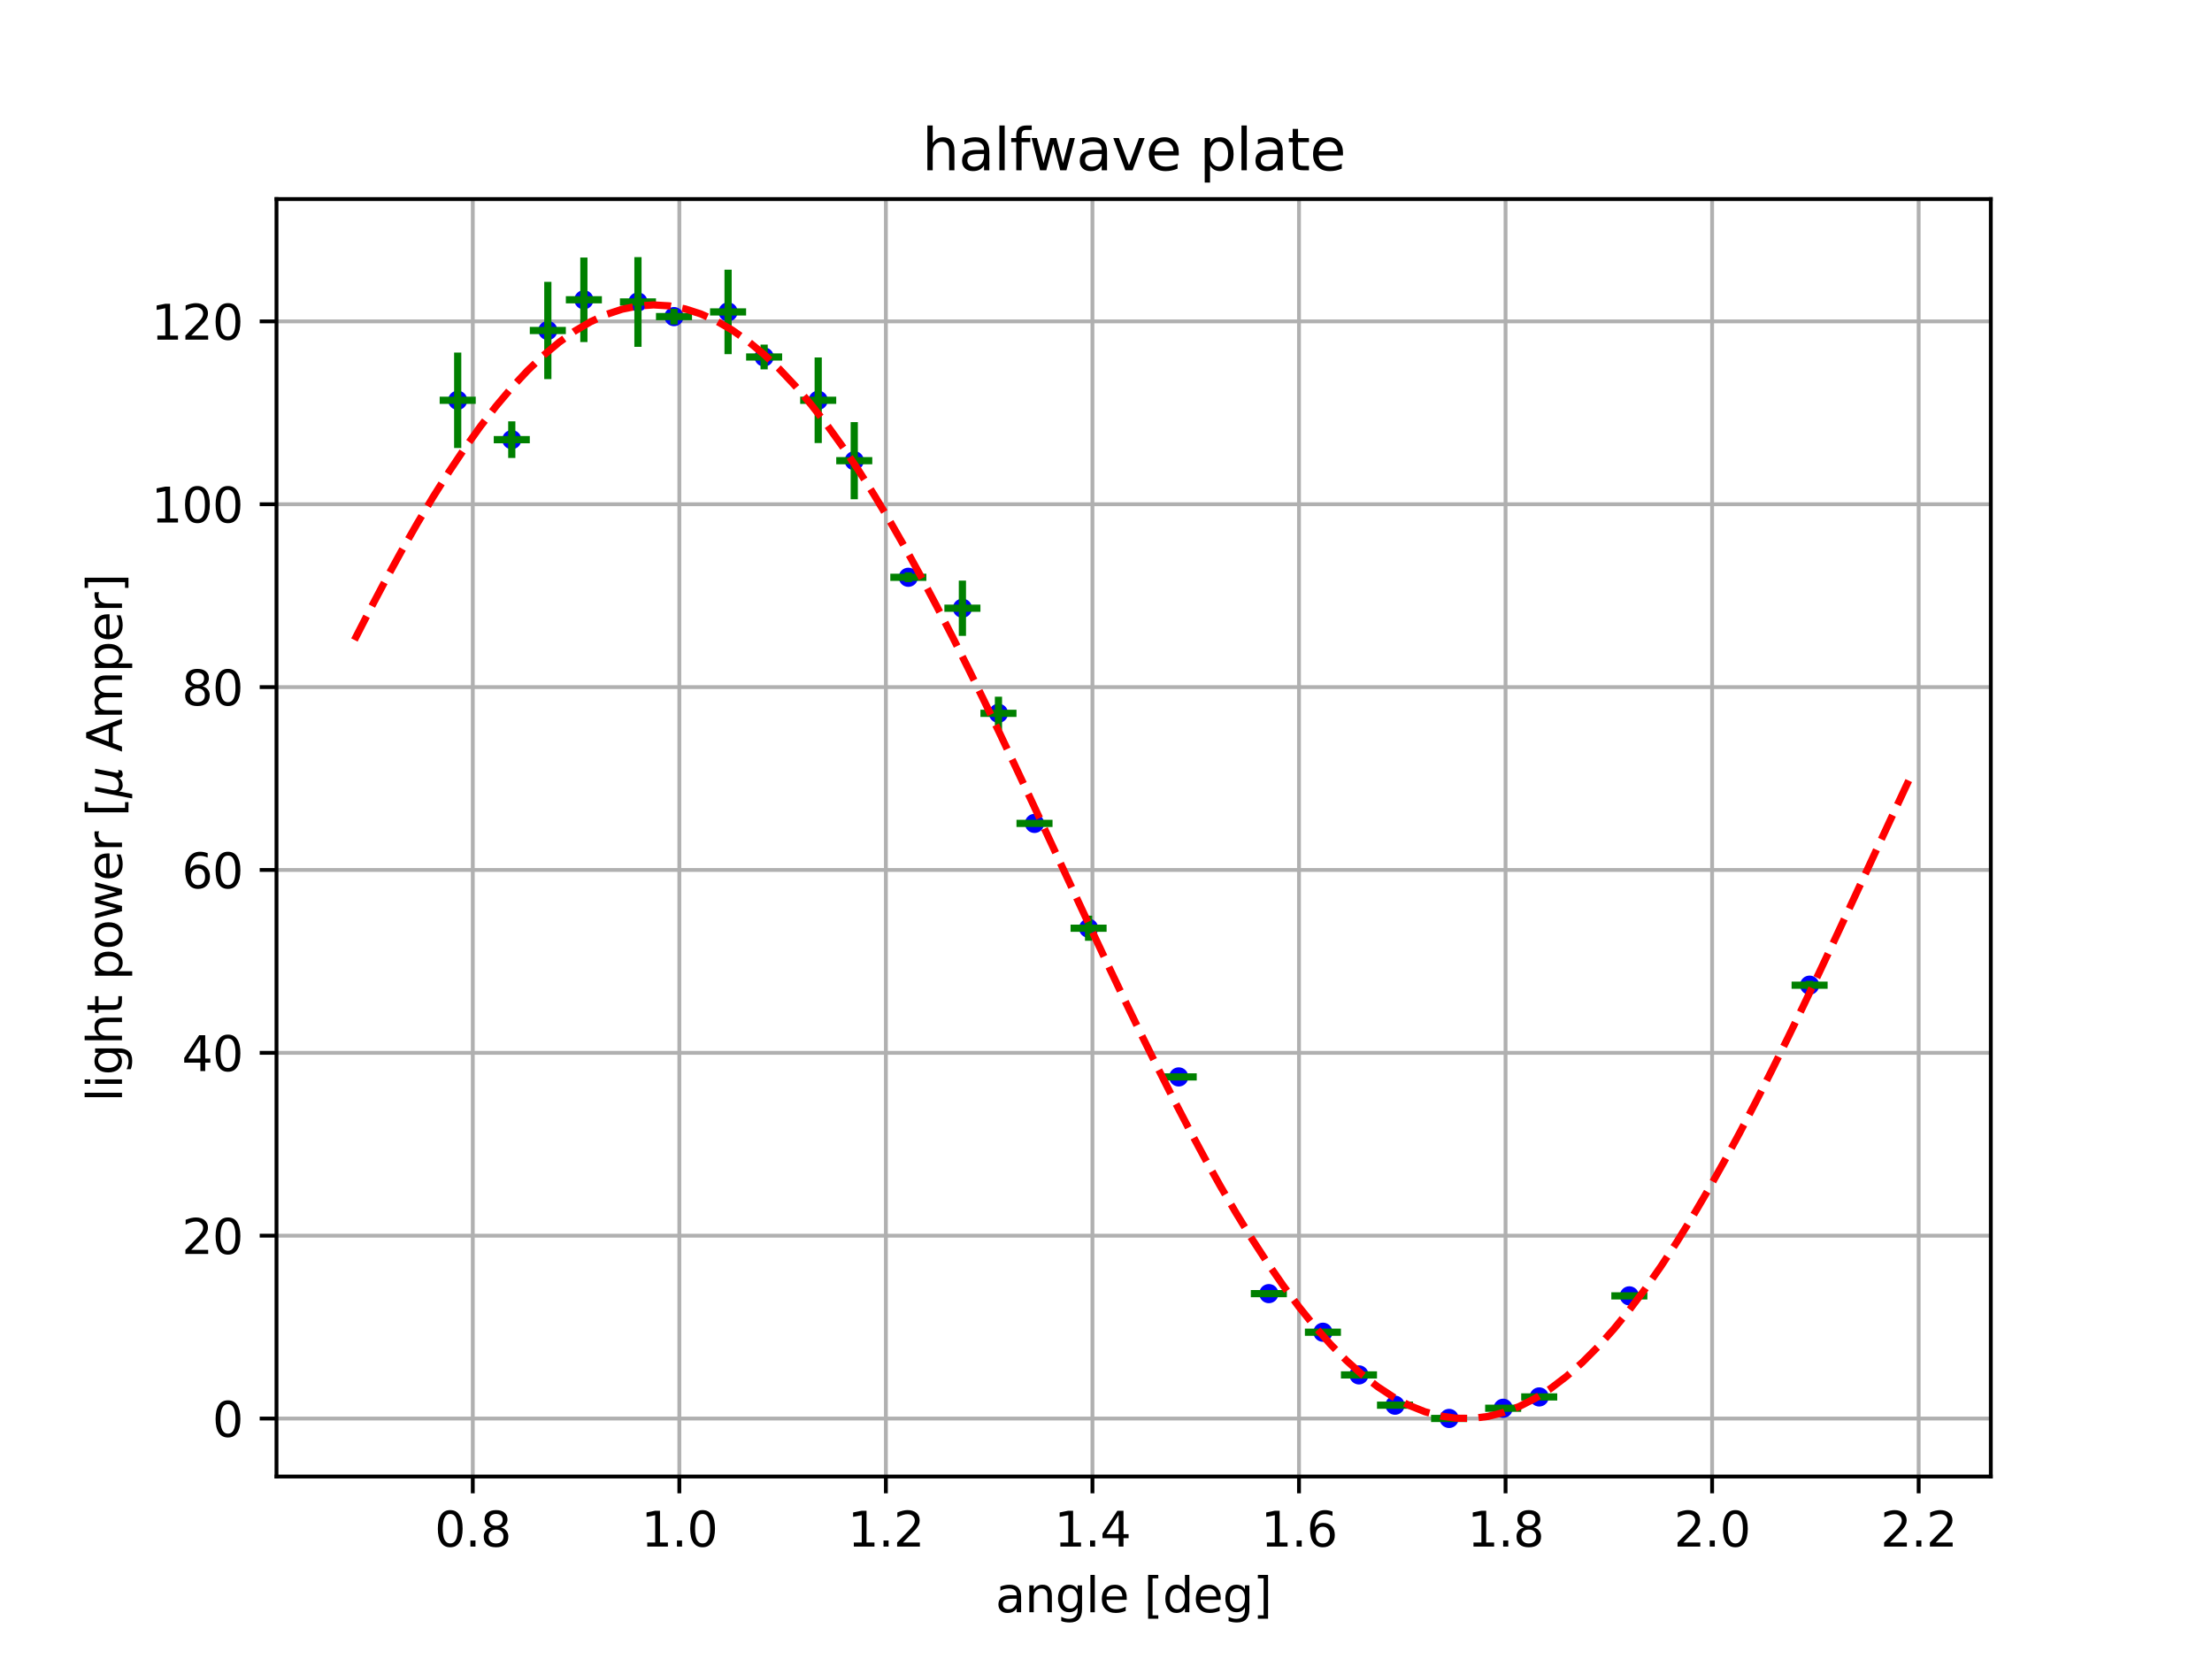 <?xml version="1.0" encoding="utf-8" standalone="no"?>
<!DOCTYPE svg PUBLIC "-//W3C//DTD SVG 1.1//EN"
  "http://www.w3.org/Graphics/SVG/1.1/DTD/svg11.dtd">
<svg xmlns:xlink="http://www.w3.org/1999/xlink" width="460.8pt" height="345.6pt" viewBox="0 0 460.8 345.6" xmlns="http://www.w3.org/2000/svg" version="1.1">
 <defs>
  <style type="text/css">*{stroke-linejoin: round; stroke-linecap: butt}</style>
 </defs>
 <g id="figure_1">
  <g id="patch_1">
   <path d="M 0 345.6 
L 460.8 345.6 
L 460.8 0 
L 0 0 
z
" style="fill: #ffffff"/>
  </g>
  <g id="axes_1">
   <g id="patch_2">
    <path d="M 57.6 307.584 
L 414.72 307.584 
L 414.72 41.472 
L 57.6 41.472 
z
" style="fill: #ffffff"/>
   </g>
   <g id="matplotlib.axis_1">
    <g id="xtick_1">
     <g id="line2d_1">
      <path d="M 98.489 307.584 
L 98.489 41.472 
" clip-path="url(#p7ab057fdf6)" style="fill: none; stroke: #b0b0b0; stroke-width: 0.8; stroke-linecap: square"/>
     </g>
     <g id="line2d_2">
      <defs>
       <path id="m5285feb4a8" d="M 0 0 
L 0 3.5 
" style="stroke: #000000; stroke-width: 0.8"/>
      </defs>
      <g>
       <use xlink:href="#m5285feb4a8" x="98.489" y="307.584" style="stroke: #000000; stroke-width: 0.8"/>
      </g>
     </g>
     <g id="text_1">
      <!-- 0.8 -->
      <g transform="translate(90.537 322.182) scale(0.1 -0.1)">
       <defs>
        <path id="DejaVuSans-30" d="M 2034 4250 
Q 1547 4250 1301 3770 
Q 1056 3291 1056 2328 
Q 1056 1369 1301 889 
Q 1547 409 2034 409 
Q 2525 409 2770 889 
Q 3016 1369 3016 2328 
Q 3016 3291 2770 3770 
Q 2525 4250 2034 4250 
z
M 2034 4750 
Q 2819 4750 3233 4129 
Q 3647 3509 3647 2328 
Q 3647 1150 3233 529 
Q 2819 -91 2034 -91 
Q 1250 -91 836 529 
Q 422 1150 422 2328 
Q 422 3509 836 4129 
Q 1250 4750 2034 4750 
z
" transform="scale(0.016)"/>
        <path id="DejaVuSans-2e" d="M 684 794 
L 1344 794 
L 1344 0 
L 684 0 
L 684 794 
z
" transform="scale(0.016)"/>
        <path id="DejaVuSans-38" d="M 2034 2216 
Q 1584 2216 1326 1975 
Q 1069 1734 1069 1313 
Q 1069 891 1326 650 
Q 1584 409 2034 409 
Q 2484 409 2743 651 
Q 3003 894 3003 1313 
Q 3003 1734 2745 1975 
Q 2488 2216 2034 2216 
z
M 1403 2484 
Q 997 2584 770 2862 
Q 544 3141 544 3541 
Q 544 4100 942 4425 
Q 1341 4750 2034 4750 
Q 2731 4750 3128 4425 
Q 3525 4100 3525 3541 
Q 3525 3141 3298 2862 
Q 3072 2584 2669 2484 
Q 3125 2378 3379 2068 
Q 3634 1759 3634 1313 
Q 3634 634 3220 271 
Q 2806 -91 2034 -91 
Q 1263 -91 848 271 
Q 434 634 434 1313 
Q 434 1759 690 2068 
Q 947 2378 1403 2484 
z
M 1172 3481 
Q 1172 3119 1398 2916 
Q 1625 2713 2034 2713 
Q 2441 2713 2670 2916 
Q 2900 3119 2900 3481 
Q 2900 3844 2670 4047 
Q 2441 4250 2034 4250 
Q 1625 4250 1398 4047 
Q 1172 3844 1172 3481 
z
" transform="scale(0.016)"/>
       </defs>
       <use xlink:href="#DejaVuSans-30"/>
       <use xlink:href="#DejaVuSans-2e" x="63.623"/>
       <use xlink:href="#DejaVuSans-38" x="95.41"/>
      </g>
     </g>
    </g>
    <g id="xtick_2">
     <g id="line2d_3">
      <path d="M 141.518 307.584 
L 141.518 41.472 
" clip-path="url(#p7ab057fdf6)" style="fill: none; stroke: #b0b0b0; stroke-width: 0.8; stroke-linecap: square"/>
     </g>
     <g id="line2d_4">
      <g>
       <use xlink:href="#m5285feb4a8" x="141.518" y="307.584" style="stroke: #000000; stroke-width: 0.8"/>
      </g>
     </g>
     <g id="text_2">
      <!-- 1.0 -->
      <g transform="translate(133.566 322.182) scale(0.1 -0.1)">
       <defs>
        <path id="DejaVuSans-31" d="M 794 531 
L 1825 531 
L 1825 4091 
L 703 3866 
L 703 4441 
L 1819 4666 
L 2450 4666 
L 2450 531 
L 3481 531 
L 3481 0 
L 794 0 
L 794 531 
z
" transform="scale(0.016)"/>
       </defs>
       <use xlink:href="#DejaVuSans-31"/>
       <use xlink:href="#DejaVuSans-2e" x="63.623"/>
       <use xlink:href="#DejaVuSans-30" x="95.41"/>
      </g>
     </g>
    </g>
    <g id="xtick_3">
     <g id="line2d_5">
      <path d="M 184.547 307.584 
L 184.547 41.472 
" clip-path="url(#p7ab057fdf6)" style="fill: none; stroke: #b0b0b0; stroke-width: 0.8; stroke-linecap: square"/>
     </g>
     <g id="line2d_6">
      <g>
       <use xlink:href="#m5285feb4a8" x="184.547" y="307.584" style="stroke: #000000; stroke-width: 0.8"/>
      </g>
     </g>
     <g id="text_3">
      <!-- 1.2 -->
      <g transform="translate(176.596 322.182) scale(0.1 -0.1)">
       <defs>
        <path id="DejaVuSans-32" d="M 1228 531 
L 3431 531 
L 3431 0 
L 469 0 
L 469 531 
Q 828 903 1448 1529 
Q 2069 2156 2228 2338 
Q 2531 2678 2651 2914 
Q 2772 3150 2772 3378 
Q 2772 3750 2511 3984 
Q 2250 4219 1831 4219 
Q 1534 4219 1204 4116 
Q 875 4013 500 3803 
L 500 4441 
Q 881 4594 1212 4672 
Q 1544 4750 1819 4750 
Q 2544 4750 2975 4387 
Q 3406 4025 3406 3419 
Q 3406 3131 3298 2873 
Q 3191 2616 2906 2266 
Q 2828 2175 2409 1742 
Q 1991 1309 1228 531 
z
" transform="scale(0.016)"/>
       </defs>
       <use xlink:href="#DejaVuSans-31"/>
       <use xlink:href="#DejaVuSans-2e" x="63.623"/>
       <use xlink:href="#DejaVuSans-32" x="95.41"/>
      </g>
     </g>
    </g>
    <g id="xtick_4">
     <g id="line2d_7">
      <path d="M 227.576 307.584 
L 227.576 41.472 
" clip-path="url(#p7ab057fdf6)" style="fill: none; stroke: #b0b0b0; stroke-width: 0.8; stroke-linecap: square"/>
     </g>
     <g id="line2d_8">
      <g>
       <use xlink:href="#m5285feb4a8" x="227.576" y="307.584" style="stroke: #000000; stroke-width: 0.8"/>
      </g>
     </g>
     <g id="text_4">
      <!-- 1.4 -->
      <g transform="translate(219.625 322.182) scale(0.1 -0.1)">
       <defs>
        <path id="DejaVuSans-34" d="M 2419 4116 
L 825 1625 
L 2419 1625 
L 2419 4116 
z
M 2253 4666 
L 3047 4666 
L 3047 1625 
L 3713 1625 
L 3713 1100 
L 3047 1100 
L 3047 0 
L 2419 0 
L 2419 1100 
L 313 1100 
L 313 1709 
L 2253 4666 
z
" transform="scale(0.016)"/>
       </defs>
       <use xlink:href="#DejaVuSans-31"/>
       <use xlink:href="#DejaVuSans-2e" x="63.623"/>
       <use xlink:href="#DejaVuSans-34" x="95.41"/>
      </g>
     </g>
    </g>
    <g id="xtick_5">
     <g id="line2d_9">
      <path d="M 270.606 307.584 
L 270.606 41.472 
" clip-path="url(#p7ab057fdf6)" style="fill: none; stroke: #b0b0b0; stroke-width: 0.8; stroke-linecap: square"/>
     </g>
     <g id="line2d_10">
      <g>
       <use xlink:href="#m5285feb4a8" x="270.606" y="307.584" style="stroke: #000000; stroke-width: 0.8"/>
      </g>
     </g>
     <g id="text_5">
      <!-- 1.6 -->
      <g transform="translate(262.654 322.182) scale(0.1 -0.1)">
       <defs>
        <path id="DejaVuSans-36" d="M 2113 2584 
Q 1688 2584 1439 2293 
Q 1191 2003 1191 1497 
Q 1191 994 1439 701 
Q 1688 409 2113 409 
Q 2538 409 2786 701 
Q 3034 994 3034 1497 
Q 3034 2003 2786 2293 
Q 2538 2584 2113 2584 
z
M 3366 4563 
L 3366 3988 
Q 3128 4100 2886 4159 
Q 2644 4219 2406 4219 
Q 1781 4219 1451 3797 
Q 1122 3375 1075 2522 
Q 1259 2794 1537 2939 
Q 1816 3084 2150 3084 
Q 2853 3084 3261 2657 
Q 3669 2231 3669 1497 
Q 3669 778 3244 343 
Q 2819 -91 2113 -91 
Q 1303 -91 875 529 
Q 447 1150 447 2328 
Q 447 3434 972 4092 
Q 1497 4750 2381 4750 
Q 2619 4750 2861 4703 
Q 3103 4656 3366 4563 
z
" transform="scale(0.016)"/>
       </defs>
       <use xlink:href="#DejaVuSans-31"/>
       <use xlink:href="#DejaVuSans-2e" x="63.623"/>
       <use xlink:href="#DejaVuSans-36" x="95.41"/>
      </g>
     </g>
    </g>
    <g id="xtick_6">
     <g id="line2d_11">
      <path d="M 313.635 307.584 
L 313.635 41.472 
" clip-path="url(#p7ab057fdf6)" style="fill: none; stroke: #b0b0b0; stroke-width: 0.8; stroke-linecap: square"/>
     </g>
     <g id="line2d_12">
      <g>
       <use xlink:href="#m5285feb4a8" x="313.635" y="307.584" style="stroke: #000000; stroke-width: 0.8"/>
      </g>
     </g>
     <g id="text_6">
      <!-- 1.8 -->
      <g transform="translate(305.683 322.182) scale(0.1 -0.1)">
       <use xlink:href="#DejaVuSans-31"/>
       <use xlink:href="#DejaVuSans-2e" x="63.623"/>
       <use xlink:href="#DejaVuSans-38" x="95.41"/>
      </g>
     </g>
    </g>
    <g id="xtick_7">
     <g id="line2d_13">
      <path d="M 356.664 307.584 
L 356.664 41.472 
" clip-path="url(#p7ab057fdf6)" style="fill: none; stroke: #b0b0b0; stroke-width: 0.8; stroke-linecap: square"/>
     </g>
     <g id="line2d_14">
      <g>
       <use xlink:href="#m5285feb4a8" x="356.664" y="307.584" style="stroke: #000000; stroke-width: 0.8"/>
      </g>
     </g>
     <g id="text_7">
      <!-- 2.0 -->
      <g transform="translate(348.712 322.182) scale(0.1 -0.1)">
       <use xlink:href="#DejaVuSans-32"/>
       <use xlink:href="#DejaVuSans-2e" x="63.623"/>
       <use xlink:href="#DejaVuSans-30" x="95.41"/>
      </g>
     </g>
    </g>
    <g id="xtick_8">
     <g id="line2d_15">
      <path d="M 399.693 307.584 
L 399.693 41.472 
" clip-path="url(#p7ab057fdf6)" style="fill: none; stroke: #b0b0b0; stroke-width: 0.8; stroke-linecap: square"/>
     </g>
     <g id="line2d_16">
      <g>
       <use xlink:href="#m5285feb4a8" x="399.693" y="307.584" style="stroke: #000000; stroke-width: 0.8"/>
      </g>
     </g>
     <g id="text_8">
      <!-- 2.2 -->
      <g transform="translate(391.742 322.182) scale(0.1 -0.1)">
       <use xlink:href="#DejaVuSans-32"/>
       <use xlink:href="#DejaVuSans-2e" x="63.623"/>
       <use xlink:href="#DejaVuSans-32" x="95.41"/>
      </g>
     </g>
    </g>
    <g id="text_9">
     <!-- angle [deg] -->
     <g transform="translate(207.372 335.861) scale(0.1 -0.1)">
      <defs>
       <path id="DejaVuSans-61" d="M 2194 1759 
Q 1497 1759 1228 1600 
Q 959 1441 959 1056 
Q 959 750 1161 570 
Q 1363 391 1709 391 
Q 2188 391 2477 730 
Q 2766 1069 2766 1631 
L 2766 1759 
L 2194 1759 
z
M 3341 1997 
L 3341 0 
L 2766 0 
L 2766 531 
Q 2569 213 2275 61 
Q 1981 -91 1556 -91 
Q 1019 -91 701 211 
Q 384 513 384 1019 
Q 384 1609 779 1909 
Q 1175 2209 1959 2209 
L 2766 2209 
L 2766 2266 
Q 2766 2663 2505 2880 
Q 2244 3097 1772 3097 
Q 1472 3097 1187 3025 
Q 903 2953 641 2809 
L 641 3341 
Q 956 3463 1253 3523 
Q 1550 3584 1831 3584 
Q 2591 3584 2966 3190 
Q 3341 2797 3341 1997 
z
" transform="scale(0.016)"/>
       <path id="DejaVuSans-6e" d="M 3513 2113 
L 3513 0 
L 2938 0 
L 2938 2094 
Q 2938 2591 2744 2837 
Q 2550 3084 2163 3084 
Q 1697 3084 1428 2787 
Q 1159 2491 1159 1978 
L 1159 0 
L 581 0 
L 581 3500 
L 1159 3500 
L 1159 2956 
Q 1366 3272 1645 3428 
Q 1925 3584 2291 3584 
Q 2894 3584 3203 3211 
Q 3513 2838 3513 2113 
z
" transform="scale(0.016)"/>
       <path id="DejaVuSans-67" d="M 2906 1791 
Q 2906 2416 2648 2759 
Q 2391 3103 1925 3103 
Q 1463 3103 1205 2759 
Q 947 2416 947 1791 
Q 947 1169 1205 825 
Q 1463 481 1925 481 
Q 2391 481 2648 825 
Q 2906 1169 2906 1791 
z
M 3481 434 
Q 3481 -459 3084 -895 
Q 2688 -1331 1869 -1331 
Q 1566 -1331 1297 -1286 
Q 1028 -1241 775 -1147 
L 775 -588 
Q 1028 -725 1275 -790 
Q 1522 -856 1778 -856 
Q 2344 -856 2625 -561 
Q 2906 -266 2906 331 
L 2906 616 
Q 2728 306 2450 153 
Q 2172 0 1784 0 
Q 1141 0 747 490 
Q 353 981 353 1791 
Q 353 2603 747 3093 
Q 1141 3584 1784 3584 
Q 2172 3584 2450 3431 
Q 2728 3278 2906 2969 
L 2906 3500 
L 3481 3500 
L 3481 434 
z
" transform="scale(0.016)"/>
       <path id="DejaVuSans-6c" d="M 603 4863 
L 1178 4863 
L 1178 0 
L 603 0 
L 603 4863 
z
" transform="scale(0.016)"/>
       <path id="DejaVuSans-65" d="M 3597 1894 
L 3597 1613 
L 953 1613 
Q 991 1019 1311 708 
Q 1631 397 2203 397 
Q 2534 397 2845 478 
Q 3156 559 3463 722 
L 3463 178 
Q 3153 47 2828 -22 
Q 2503 -91 2169 -91 
Q 1331 -91 842 396 
Q 353 884 353 1716 
Q 353 2575 817 3079 
Q 1281 3584 2069 3584 
Q 2775 3584 3186 3129 
Q 3597 2675 3597 1894 
z
M 3022 2063 
Q 3016 2534 2758 2815 
Q 2500 3097 2075 3097 
Q 1594 3097 1305 2825 
Q 1016 2553 972 2059 
L 3022 2063 
z
" transform="scale(0.016)"/>
       <path id="DejaVuSans-20" transform="scale(0.016)"/>
       <path id="DejaVuSans-5b" d="M 550 4863 
L 1875 4863 
L 1875 4416 
L 1125 4416 
L 1125 -397 
L 1875 -397 
L 1875 -844 
L 550 -844 
L 550 4863 
z
" transform="scale(0.016)"/>
       <path id="DejaVuSans-64" d="M 2906 2969 
L 2906 4863 
L 3481 4863 
L 3481 0 
L 2906 0 
L 2906 525 
Q 2725 213 2448 61 
Q 2172 -91 1784 -91 
Q 1150 -91 751 415 
Q 353 922 353 1747 
Q 353 2572 751 3078 
Q 1150 3584 1784 3584 
Q 2172 3584 2448 3432 
Q 2725 3281 2906 2969 
z
M 947 1747 
Q 947 1113 1208 752 
Q 1469 391 1925 391 
Q 2381 391 2643 752 
Q 2906 1113 2906 1747 
Q 2906 2381 2643 2742 
Q 2381 3103 1925 3103 
Q 1469 3103 1208 2742 
Q 947 2381 947 1747 
z
" transform="scale(0.016)"/>
       <path id="DejaVuSans-5d" d="M 1947 4863 
L 1947 -844 
L 622 -844 
L 622 -397 
L 1369 -397 
L 1369 4416 
L 622 4416 
L 622 4863 
L 1947 4863 
z
" transform="scale(0.016)"/>
      </defs>
      <use xlink:href="#DejaVuSans-61"/>
      <use xlink:href="#DejaVuSans-6e" x="61.279"/>
      <use xlink:href="#DejaVuSans-67" x="124.658"/>
      <use xlink:href="#DejaVuSans-6c" x="188.135"/>
      <use xlink:href="#DejaVuSans-65" x="215.918"/>
      <use xlink:href="#DejaVuSans-20" x="277.441"/>
      <use xlink:href="#DejaVuSans-5b" x="309.229"/>
      <use xlink:href="#DejaVuSans-64" x="348.242"/>
      <use xlink:href="#DejaVuSans-65" x="411.719"/>
      <use xlink:href="#DejaVuSans-67" x="473.242"/>
      <use xlink:href="#DejaVuSans-5d" x="536.719"/>
     </g>
    </g>
   </g>
   <g id="matplotlib.axis_2">
    <g id="ytick_1">
     <g id="line2d_17">
      <path d="M 57.6 295.512 
L 414.72 295.512 
" clip-path="url(#p7ab057fdf6)" style="fill: none; stroke: #b0b0b0; stroke-width: 0.8; stroke-linecap: square"/>
     </g>
     <g id="line2d_18">
      <defs>
       <path id="m1a419ea286" d="M 0 0 
L -3.5 0 
" style="stroke: #000000; stroke-width: 0.8"/>
      </defs>
      <g>
       <use xlink:href="#m1a419ea286" x="57.6" y="295.512" style="stroke: #000000; stroke-width: 0.8"/>
      </g>
     </g>
     <g id="text_10">
      <!-- 0 -->
      <g transform="translate(44.237 299.311) scale(0.1 -0.1)">
       <use xlink:href="#DejaVuSans-30"/>
      </g>
     </g>
    </g>
    <g id="ytick_2">
     <g id="line2d_19">
      <path d="M 57.6 257.419 
L 414.72 257.419 
" clip-path="url(#p7ab057fdf6)" style="fill: none; stroke: #b0b0b0; stroke-width: 0.8; stroke-linecap: square"/>
     </g>
     <g id="line2d_20">
      <g>
       <use xlink:href="#m1a419ea286" x="57.6" y="257.419" style="stroke: #000000; stroke-width: 0.8"/>
      </g>
     </g>
     <g id="text_11">
      <!-- 20 -->
      <g transform="translate(37.875 261.218) scale(0.1 -0.1)">
       <use xlink:href="#DejaVuSans-32"/>
       <use xlink:href="#DejaVuSans-30" x="63.623"/>
      </g>
     </g>
    </g>
    <g id="ytick_3">
     <g id="line2d_21">
      <path d="M 57.6 219.326 
L 414.72 219.326 
" clip-path="url(#p7ab057fdf6)" style="fill: none; stroke: #b0b0b0; stroke-width: 0.8; stroke-linecap: square"/>
     </g>
     <g id="line2d_22">
      <g>
       <use xlink:href="#m1a419ea286" x="57.6" y="219.326" style="stroke: #000000; stroke-width: 0.8"/>
      </g>
     </g>
     <g id="text_12">
      <!-- 40 -->
      <g transform="translate(37.875 223.125) scale(0.1 -0.1)">
       <use xlink:href="#DejaVuSans-34"/>
       <use xlink:href="#DejaVuSans-30" x="63.623"/>
      </g>
     </g>
    </g>
    <g id="ytick_4">
     <g id="line2d_23">
      <path d="M 57.6 181.233 
L 414.72 181.233 
" clip-path="url(#p7ab057fdf6)" style="fill: none; stroke: #b0b0b0; stroke-width: 0.8; stroke-linecap: square"/>
     </g>
     <g id="line2d_24">
      <g>
       <use xlink:href="#m1a419ea286" x="57.6" y="181.233" style="stroke: #000000; stroke-width: 0.8"/>
      </g>
     </g>
     <g id="text_13">
      <!-- 60 -->
      <g transform="translate(37.875 185.032) scale(0.1 -0.1)">
       <use xlink:href="#DejaVuSans-36"/>
       <use xlink:href="#DejaVuSans-30" x="63.623"/>
      </g>
     </g>
    </g>
    <g id="ytick_5">
     <g id="line2d_25">
      <path d="M 57.6 143.14 
L 414.72 143.14 
" clip-path="url(#p7ab057fdf6)" style="fill: none; stroke: #b0b0b0; stroke-width: 0.8; stroke-linecap: square"/>
     </g>
     <g id="line2d_26">
      <g>
       <use xlink:href="#m1a419ea286" x="57.6" y="143.14" style="stroke: #000000; stroke-width: 0.8"/>
      </g>
     </g>
     <g id="text_14">
      <!-- 80 -->
      <g transform="translate(37.875 146.939) scale(0.1 -0.1)">
       <use xlink:href="#DejaVuSans-38"/>
       <use xlink:href="#DejaVuSans-30" x="63.623"/>
      </g>
     </g>
    </g>
    <g id="ytick_6">
     <g id="line2d_27">
      <path d="M 57.6 105.047 
L 414.72 105.047 
" clip-path="url(#p7ab057fdf6)" style="fill: none; stroke: #b0b0b0; stroke-width: 0.8; stroke-linecap: square"/>
     </g>
     <g id="line2d_28">
      <g>
       <use xlink:href="#m1a419ea286" x="57.6" y="105.047" style="stroke: #000000; stroke-width: 0.8"/>
      </g>
     </g>
     <g id="text_15">
      <!-- 100 -->
      <g transform="translate(31.512 108.846) scale(0.1 -0.1)">
       <use xlink:href="#DejaVuSans-31"/>
       <use xlink:href="#DejaVuSans-30" x="63.623"/>
       <use xlink:href="#DejaVuSans-30" x="127.246"/>
      </g>
     </g>
    </g>
    <g id="ytick_7">
     <g id="line2d_29">
      <path d="M 57.6 66.954 
L 414.72 66.954 
" clip-path="url(#p7ab057fdf6)" style="fill: none; stroke: #b0b0b0; stroke-width: 0.8; stroke-linecap: square"/>
     </g>
     <g id="line2d_30">
      <g>
       <use xlink:href="#m1a419ea286" x="57.6" y="66.954" style="stroke: #000000; stroke-width: 0.8"/>
      </g>
     </g>
     <g id="text_16">
      <!-- 120 -->
      <g transform="translate(31.512 70.753) scale(0.1 -0.1)">
       <use xlink:href="#DejaVuSans-31"/>
       <use xlink:href="#DejaVuSans-32" x="63.623"/>
       <use xlink:href="#DejaVuSans-30" x="127.246"/>
      </g>
     </g>
    </g>
    <g id="text_17">
     <!-- light power [$\mu$ Amper] -->
     <g transform="translate(25.413 229.528) rotate(-90) scale(0.1 -0.1)">
      <defs>
       <path id="DejaVuSans-69" d="M 603 3500 
L 1178 3500 
L 1178 0 
L 603 0 
L 603 3500 
z
M 603 4863 
L 1178 4863 
L 1178 4134 
L 603 4134 
L 603 4863 
z
" transform="scale(0.016)"/>
       <path id="DejaVuSans-68" d="M 3513 2113 
L 3513 0 
L 2938 0 
L 2938 2094 
Q 2938 2591 2744 2837 
Q 2550 3084 2163 3084 
Q 1697 3084 1428 2787 
Q 1159 2491 1159 1978 
L 1159 0 
L 581 0 
L 581 4863 
L 1159 4863 
L 1159 2956 
Q 1366 3272 1645 3428 
Q 1925 3584 2291 3584 
Q 2894 3584 3203 3211 
Q 3513 2838 3513 2113 
z
" transform="scale(0.016)"/>
       <path id="DejaVuSans-74" d="M 1172 4494 
L 1172 3500 
L 2356 3500 
L 2356 3053 
L 1172 3053 
L 1172 1153 
Q 1172 725 1289 603 
Q 1406 481 1766 481 
L 2356 481 
L 2356 0 
L 1766 0 
Q 1100 0 847 248 
Q 594 497 594 1153 
L 594 3053 
L 172 3053 
L 172 3500 
L 594 3500 
L 594 4494 
L 1172 4494 
z
" transform="scale(0.016)"/>
       <path id="DejaVuSans-70" d="M 1159 525 
L 1159 -1331 
L 581 -1331 
L 581 3500 
L 1159 3500 
L 1159 2969 
Q 1341 3281 1617 3432 
Q 1894 3584 2278 3584 
Q 2916 3584 3314 3078 
Q 3713 2572 3713 1747 
Q 3713 922 3314 415 
Q 2916 -91 2278 -91 
Q 1894 -91 1617 61 
Q 1341 213 1159 525 
z
M 3116 1747 
Q 3116 2381 2855 2742 
Q 2594 3103 2138 3103 
Q 1681 3103 1420 2742 
Q 1159 2381 1159 1747 
Q 1159 1113 1420 752 
Q 1681 391 2138 391 
Q 2594 391 2855 752 
Q 3116 1113 3116 1747 
z
" transform="scale(0.016)"/>
       <path id="DejaVuSans-6f" d="M 1959 3097 
Q 1497 3097 1228 2736 
Q 959 2375 959 1747 
Q 959 1119 1226 758 
Q 1494 397 1959 397 
Q 2419 397 2687 759 
Q 2956 1122 2956 1747 
Q 2956 2369 2687 2733 
Q 2419 3097 1959 3097 
z
M 1959 3584 
Q 2709 3584 3137 3096 
Q 3566 2609 3566 1747 
Q 3566 888 3137 398 
Q 2709 -91 1959 -91 
Q 1206 -91 779 398 
Q 353 888 353 1747 
Q 353 2609 779 3096 
Q 1206 3584 1959 3584 
z
" transform="scale(0.016)"/>
       <path id="DejaVuSans-77" d="M 269 3500 
L 844 3500 
L 1563 769 
L 2278 3500 
L 2956 3500 
L 3675 769 
L 4391 3500 
L 4966 3500 
L 4050 0 
L 3372 0 
L 2619 2869 
L 1863 0 
L 1184 0 
L 269 3500 
z
" transform="scale(0.016)"/>
       <path id="DejaVuSans-72" d="M 2631 2963 
Q 2534 3019 2420 3045 
Q 2306 3072 2169 3072 
Q 1681 3072 1420 2755 
Q 1159 2438 1159 1844 
L 1159 0 
L 581 0 
L 581 3500 
L 1159 3500 
L 1159 2956 
Q 1341 3275 1631 3429 
Q 1922 3584 2338 3584 
Q 2397 3584 2469 3576 
Q 2541 3569 2628 3553 
L 2631 2963 
z
" transform="scale(0.016)"/>
       <path id="DejaVuSans-Oblique-3bc" d="M -84 -1331 
L 856 3500 
L 1434 3500 
L 1009 1322 
Q 997 1256 987 1175 
Q 978 1094 978 1013 
Q 978 722 1161 565 
Q 1344 409 1684 409 
Q 2147 409 2431 671 
Q 2716 934 2816 1459 
L 3213 3500 
L 3788 3500 
L 3266 809 
Q 3253 750 3248 706 
Q 3244 663 3244 628 
Q 3244 531 3283 486 
Q 3322 441 3406 441 
Q 3438 441 3492 456 
Q 3547 472 3647 513 
L 3559 50 
Q 3422 -19 3297 -55 
Q 3172 -91 3053 -91 
Q 2847 -91 2730 40 
Q 2613 172 2613 403 
Q 2438 153 2195 31 
Q 1953 -91 1625 -91 
Q 1334 -91 1117 43 
Q 900 178 831 397 
L 494 -1331 
L -84 -1331 
z
" transform="scale(0.016)"/>
       <path id="DejaVuSans-41" d="M 2188 4044 
L 1331 1722 
L 3047 1722 
L 2188 4044 
z
M 1831 4666 
L 2547 4666 
L 4325 0 
L 3669 0 
L 3244 1197 
L 1141 1197 
L 716 0 
L 50 0 
L 1831 4666 
z
" transform="scale(0.016)"/>
       <path id="DejaVuSans-6d" d="M 3328 2828 
Q 3544 3216 3844 3400 
Q 4144 3584 4550 3584 
Q 5097 3584 5394 3201 
Q 5691 2819 5691 2113 
L 5691 0 
L 5113 0 
L 5113 2094 
Q 5113 2597 4934 2840 
Q 4756 3084 4391 3084 
Q 3944 3084 3684 2787 
Q 3425 2491 3425 1978 
L 3425 0 
L 2847 0 
L 2847 2094 
Q 2847 2600 2669 2842 
Q 2491 3084 2119 3084 
Q 1678 3084 1418 2786 
Q 1159 2488 1159 1978 
L 1159 0 
L 581 0 
L 581 3500 
L 1159 3500 
L 1159 2956 
Q 1356 3278 1631 3431 
Q 1906 3584 2284 3584 
Q 2666 3584 2933 3390 
Q 3200 3197 3328 2828 
z
" transform="scale(0.016)"/>
      </defs>
      <use xlink:href="#DejaVuSans-6c" transform="translate(0 0.016)"/>
      <use xlink:href="#DejaVuSans-69" transform="translate(27.783 0.016)"/>
      <use xlink:href="#DejaVuSans-67" transform="translate(55.566 0.016)"/>
      <use xlink:href="#DejaVuSans-68" transform="translate(119.043 0.016)"/>
      <use xlink:href="#DejaVuSans-74" transform="translate(182.422 0.016)"/>
      <use xlink:href="#DejaVuSans-20" transform="translate(221.631 0.016)"/>
      <use xlink:href="#DejaVuSans-70" transform="translate(253.418 0.016)"/>
      <use xlink:href="#DejaVuSans-6f" transform="translate(316.895 0.016)"/>
      <use xlink:href="#DejaVuSans-77" transform="translate(378.076 0.016)"/>
      <use xlink:href="#DejaVuSans-65" transform="translate(459.863 0.016)"/>
      <use xlink:href="#DejaVuSans-72" transform="translate(521.387 0.016)"/>
      <use xlink:href="#DejaVuSans-20" transform="translate(562.5 0.016)"/>
      <use xlink:href="#DejaVuSans-5b" transform="translate(594.287 0.016)"/>
      <use xlink:href="#DejaVuSans-Oblique-3bc" transform="translate(633.301 0.016)"/>
      <use xlink:href="#DejaVuSans-20" transform="translate(696.924 0.016)"/>
      <use xlink:href="#DejaVuSans-41" transform="translate(728.711 0.016)"/>
      <use xlink:href="#DejaVuSans-6d" transform="translate(797.119 0.016)"/>
      <use xlink:href="#DejaVuSans-70" transform="translate(894.531 0.016)"/>
      <use xlink:href="#DejaVuSans-65" transform="translate(958.008 0.016)"/>
      <use xlink:href="#DejaVuSans-72" transform="translate(1019.531 0.016)"/>
      <use xlink:href="#DejaVuSans-5d" transform="translate(1060.645 0.016)"/>
     </g>
    </g>
   </g>
   <g id="line2d_31">
    <defs>
     <path id="m26464f6397" d="M 0 1.5 
C 0.398 1.5 0.779 1.342 1.061 1.061 
C 1.342 0.779 1.5 0.398 1.5 0 
C 1.5 -0.398 1.342 -0.779 1.061 -1.061 
C 0.779 -1.342 0.398 -1.5 0 -1.5 
C -0.398 -1.5 -0.779 -1.342 -1.061 -1.061 
C -1.342 -0.779 -1.5 -0.398 -1.5 0 
C -1.5 0.398 -1.342 0.779 -1.061 1.061 
C -0.779 1.342 -0.398 1.5 0 1.5 
z
" style="stroke: #0000ff"/>
    </defs>
    <g clip-path="url(#p7ab057fdf6)">
     <use xlink:href="#m26464f6397" x="95.347" y="83.388" style="fill: #0000ff; stroke: #0000ff"/>
     <use xlink:href="#m26464f6397" x="106.612" y="91.589" style="fill: #0000ff; stroke: #0000ff"/>
     <use xlink:href="#m26464f6397" x="114.122" y="68.847" style="fill: #0000ff; stroke: #0000ff"/>
     <use xlink:href="#m26464f6397" x="121.632" y="62.451" style="fill: #0000ff; stroke: #0000ff"/>
     <use xlink:href="#m26464f6397" x="132.897" y="62.908" style="fill: #0000ff; stroke: #0000ff"/>
     <use xlink:href="#m26464f6397" x="140.407" y="65.955" style="fill: #0000ff; stroke: #0000ff"/>
     <use xlink:href="#m26464f6397" x="151.672" y="64.978" style="fill: #0000ff; stroke: #0000ff"/>
     <use xlink:href="#m26464f6397" x="159.182" y="74.364" style="fill: #0000ff; stroke: #0000ff"/>
     <use xlink:href="#m26464f6397" x="170.447" y="83.382" style="fill: #0000ff; stroke: #0000ff"/>
     <use xlink:href="#m26464f6397" x="177.957" y="95.971" style="fill: #0000ff; stroke: #0000ff"/>
     <use xlink:href="#m26464f6397" x="189.222" y="120.258" style="fill: #0000ff; stroke: #0000ff"/>
     <use xlink:href="#m26464f6397" x="200.487" y="126.704" style="fill: #0000ff; stroke: #0000ff"/>
     <use xlink:href="#m26464f6397" x="207.997" y="148.594" style="fill: #0000ff; stroke: #0000ff"/>
     <use xlink:href="#m26464f6397" x="215.507" y="171.533" style="fill: #0000ff; stroke: #0000ff"/>
     <use xlink:href="#m26464f6397" x="226.772" y="193.363" style="fill: #0000ff; stroke: #0000ff"/>
     <use xlink:href="#m26464f6397" x="245.548" y="224.342" style="fill: #0000ff; stroke: #0000ff"/>
     <use xlink:href="#m26464f6397" x="264.323" y="269.486" style="fill: #0000ff; stroke: #0000ff"/>
     <use xlink:href="#m26464f6397" x="275.588" y="277.529" style="fill: #0000ff; stroke: #0000ff"/>
     <use xlink:href="#m26464f6397" x="283.098" y="286.416" style="fill: #0000ff; stroke: #0000ff"/>
     <use xlink:href="#m26464f6397" x="290.608" y="292.728" style="fill: #0000ff; stroke: #0000ff"/>
     <use xlink:href="#m26464f6397" x="301.873" y="295.486" style="fill: #0000ff; stroke: #0000ff"/>
     <use xlink:href="#m26464f6397" x="313.138" y="293.366" style="fill: #0000ff; stroke: #0000ff"/>
     <use xlink:href="#m26464f6397" x="320.648" y="291.008" style="fill: #0000ff; stroke: #0000ff"/>
     <use xlink:href="#m26464f6397" x="339.423" y="269.951" style="fill: #0000ff; stroke: #0000ff"/>
     <use xlink:href="#m26464f6397" x="376.973" y="205.229" style="fill: #0000ff; stroke: #0000ff"/>
    </g>
   </g>
   <g id="LineCollection_1">
    <path d="M 91.592 83.388 
L 99.102 83.388 
" clip-path="url(#p7ab057fdf6)" style="fill: none; stroke: #008000; stroke-width: 1.5"/>
    <path d="M 102.857 91.589 
L 110.367 91.589 
" clip-path="url(#p7ab057fdf6)" style="fill: none; stroke: #008000; stroke-width: 1.5"/>
    <path d="M 110.367 68.847 
L 117.877 68.847 
" clip-path="url(#p7ab057fdf6)" style="fill: none; stroke: #008000; stroke-width: 1.5"/>
    <path d="M 117.877 62.451 
L 125.387 62.451 
" clip-path="url(#p7ab057fdf6)" style="fill: none; stroke: #008000; stroke-width: 1.5"/>
    <path d="M 129.142 62.908 
L 136.652 62.908 
" clip-path="url(#p7ab057fdf6)" style="fill: none; stroke: #008000; stroke-width: 1.5"/>
    <path d="M 136.652 65.955 
L 144.162 65.955 
" clip-path="url(#p7ab057fdf6)" style="fill: none; stroke: #008000; stroke-width: 1.5"/>
    <path d="M 147.917 64.978 
L 155.427 64.978 
" clip-path="url(#p7ab057fdf6)" style="fill: none; stroke: #008000; stroke-width: 1.5"/>
    <path d="M 155.427 74.364 
L 162.937 74.364 
" clip-path="url(#p7ab057fdf6)" style="fill: none; stroke: #008000; stroke-width: 1.5"/>
    <path d="M 166.692 83.382 
L 174.202 83.382 
" clip-path="url(#p7ab057fdf6)" style="fill: none; stroke: #008000; stroke-width: 1.5"/>
    <path d="M 174.202 95.971 
L 181.712 95.971 
" clip-path="url(#p7ab057fdf6)" style="fill: none; stroke: #008000; stroke-width: 1.5"/>
    <path d="M 185.467 120.258 
L 192.977 120.258 
" clip-path="url(#p7ab057fdf6)" style="fill: none; stroke: #008000; stroke-width: 1.5"/>
    <path d="M 196.732 126.704 
L 204.242 126.704 
" clip-path="url(#p7ab057fdf6)" style="fill: none; stroke: #008000; stroke-width: 1.5"/>
    <path d="M 204.242 148.594 
L 211.752 148.594 
" clip-path="url(#p7ab057fdf6)" style="fill: none; stroke: #008000; stroke-width: 1.5"/>
    <path d="M 211.752 171.533 
L 219.262 171.533 
" clip-path="url(#p7ab057fdf6)" style="fill: none; stroke: #008000; stroke-width: 1.5"/>
    <path d="M 223.017 193.363 
L 230.527 193.363 
" clip-path="url(#p7ab057fdf6)" style="fill: none; stroke: #008000; stroke-width: 1.5"/>
    <path d="M 241.793 224.342 
L 249.303 224.342 
" clip-path="url(#p7ab057fdf6)" style="fill: none; stroke: #008000; stroke-width: 1.5"/>
    <path d="M 260.568 269.486 
L 268.078 269.486 
" clip-path="url(#p7ab057fdf6)" style="fill: none; stroke: #008000; stroke-width: 1.5"/>
    <path d="M 271.833 277.529 
L 279.343 277.529 
" clip-path="url(#p7ab057fdf6)" style="fill: none; stroke: #008000; stroke-width: 1.5"/>
    <path d="M 279.343 286.416 
L 286.853 286.416 
" clip-path="url(#p7ab057fdf6)" style="fill: none; stroke: #008000; stroke-width: 1.5"/>
    <path d="M 286.853 292.728 
L 294.363 292.728 
" clip-path="url(#p7ab057fdf6)" style="fill: none; stroke: #008000; stroke-width: 1.5"/>
    <path d="M 298.118 295.486 
L 305.628 295.486 
" clip-path="url(#p7ab057fdf6)" style="fill: none; stroke: #008000; stroke-width: 1.5"/>
    <path d="M 309.383 293.366 
L 316.893 293.366 
" clip-path="url(#p7ab057fdf6)" style="fill: none; stroke: #008000; stroke-width: 1.5"/>
    <path d="M 316.893 291.008 
L 324.403 291.008 
" clip-path="url(#p7ab057fdf6)" style="fill: none; stroke: #008000; stroke-width: 1.5"/>
    <path d="M 335.668 269.951 
L 343.178 269.951 
" clip-path="url(#p7ab057fdf6)" style="fill: none; stroke: #008000; stroke-width: 1.5"/>
    <path d="M 373.218 205.229 
L 380.728 205.229 
" clip-path="url(#p7ab057fdf6)" style="fill: none; stroke: #008000; stroke-width: 1.5"/>
   </g>
   <g id="LineCollection_2">
    <path d="M 95.347 93.328 
L 95.347 73.448 
" clip-path="url(#p7ab057fdf6)" style="fill: none; stroke: #008000; stroke-width: 1.5"/>
    <path d="M 106.612 95.406 
L 106.612 87.771 
" clip-path="url(#p7ab057fdf6)" style="fill: none; stroke: #008000; stroke-width: 1.5"/>
    <path d="M 114.122 78.977 
L 114.122 58.717 
" clip-path="url(#p7ab057fdf6)" style="fill: none; stroke: #008000; stroke-width: 1.5"/>
    <path d="M 121.632 71.257 
L 121.632 53.645 
" clip-path="url(#p7ab057fdf6)" style="fill: none; stroke: #008000; stroke-width: 1.5"/>
    <path d="M 132.897 72.248 
L 132.897 53.568 
" clip-path="url(#p7ab057fdf6)" style="fill: none; stroke: #008000; stroke-width: 1.5"/>
    <path d="M 140.407 67.588 
L 140.407 64.323 
" clip-path="url(#p7ab057fdf6)" style="fill: none; stroke: #008000; stroke-width: 1.5"/>
    <path d="M 151.672 73.771 
L 151.672 56.184 
" clip-path="url(#p7ab057fdf6)" style="fill: none; stroke: #008000; stroke-width: 1.5"/>
    <path d="M 159.182 76.945 
L 159.182 71.783 
" clip-path="url(#p7ab057fdf6)" style="fill: none; stroke: #008000; stroke-width: 1.5"/>
    <path d="M 170.447 92.296 
L 170.447 74.468 
" clip-path="url(#p7ab057fdf6)" style="fill: none; stroke: #008000; stroke-width: 1.5"/>
    <path d="M 177.957 104.005 
L 177.957 87.938 
" clip-path="url(#p7ab057fdf6)" style="fill: none; stroke: #008000; stroke-width: 1.5"/>
    <path d="M 189.222 121.283 
L 189.222 119.233 
" clip-path="url(#p7ab057fdf6)" style="fill: none; stroke: #008000; stroke-width: 1.5"/>
    <path d="M 200.487 132.463 
L 200.487 120.946 
" clip-path="url(#p7ab057fdf6)" style="fill: none; stroke: #008000; stroke-width: 1.5"/>
    <path d="M 207.997 152.049 
L 207.997 145.138 
" clip-path="url(#p7ab057fdf6)" style="fill: none; stroke: #008000; stroke-width: 1.5"/>
    <path d="M 215.507 171.955 
L 215.507 171.111 
" clip-path="url(#p7ab057fdf6)" style="fill: none; stroke: #008000; stroke-width: 1.5"/>
    <path d="M 226.772 195.982 
L 226.772 190.744 
" clip-path="url(#p7ab057fdf6)" style="fill: none; stroke: #008000; stroke-width: 1.5"/>
    <path d="M 245.548 224.906 
L 245.548 223.779 
" clip-path="url(#p7ab057fdf6)" style="fill: none; stroke: #008000; stroke-width: 1.5"/>
    <path d="M 264.323 270.05 
L 264.323 268.922 
" clip-path="url(#p7ab057fdf6)" style="fill: none; stroke: #008000; stroke-width: 1.5"/>
    <path d="M 275.588 277.585 
L 275.588 277.472 
" clip-path="url(#p7ab057fdf6)" style="fill: none; stroke: #008000; stroke-width: 1.5"/>
    <path d="M 283.098 286.492 
L 283.098 286.339 
" clip-path="url(#p7ab057fdf6)" style="fill: none; stroke: #008000; stroke-width: 1.5"/>
    <path d="M 290.608 292.802 
L 290.608 292.654 
" clip-path="url(#p7ab057fdf6)" style="fill: none; stroke: #008000; stroke-width: 1.5"/>
    <path d="M 301.873 295.488 
L 301.873 295.484 
" clip-path="url(#p7ab057fdf6)" style="fill: none; stroke: #008000; stroke-width: 1.5"/>
    <path d="M 313.138 293.412 
L 313.138 293.32 
" clip-path="url(#p7ab057fdf6)" style="fill: none; stroke: #008000; stroke-width: 1.5"/>
    <path d="M 320.648 291.035 
L 320.648 290.982 
" clip-path="url(#p7ab057fdf6)" style="fill: none; stroke: #008000; stroke-width: 1.5"/>
    <path d="M 339.423 270.183 
L 339.423 269.719 
" clip-path="url(#p7ab057fdf6)" style="fill: none; stroke: #008000; stroke-width: 1.5"/>
    <path d="M 376.973 206.129 
L 376.973 204.329 
" clip-path="url(#p7ab057fdf6)" style="fill: none; stroke: #008000; stroke-width: 1.5"/>
   </g>
   <g id="line2d_32">
    <path d="M 73.833 133.321 
L 77.112 126.924 
L 80.391 120.722 
L 83.671 114.738 
L 86.95 108.995 
L 90.229 103.514 
L 93.509 98.316 
L 96.788 93.419 
L 100.067 88.843 
L 103.347 84.603 
L 106.626 80.716 
L 109.905 77.196 
L 113.185 74.057 
L 116.464 71.309 
L 119.743 68.963 
L 123.023 67.029 
L 126.302 65.512 
L 129.581 64.419 
L 132.861 63.753 
L 136.14 63.518 
L 139.42 63.714 
L 142.699 64.34 
L 145.978 65.394 
L 149.258 66.872 
L 152.537 68.769 
L 155.816 71.078 
L 159.096 73.789 
L 162.375 76.893 
L 165.654 80.379 
L 168.934 84.233 
L 172.213 88.441 
L 175.492 92.988 
L 178.772 97.856 
L 182.051 103.027 
L 185.33 108.483 
L 188.61 114.203 
L 191.889 120.165 
L 195.168 126.348 
L 198.448 132.729 
L 201.727 139.283 
L 205.006 145.987 
L 208.286 152.816 
L 211.565 159.744 
L 214.844 166.745 
L 218.124 173.794 
L 221.403 180.863 
L 224.682 187.928 
L 227.962 194.962 
L 231.241 201.938 
L 234.52 208.831 
L 237.8 215.615 
L 241.079 222.265 
L 244.358 228.756 
L 247.638 235.064 
L 250.917 241.166 
L 254.196 247.038 
L 257.476 252.66 
L 260.755 258.009 
L 264.034 263.067 
L 267.314 267.815 
L 270.593 272.234 
L 273.872 276.309 
L 277.152 280.024 
L 280.431 283.366 
L 283.71 286.322 
L 286.99 288.88 
L 290.269 291.033 
L 293.548 292.771 
L 296.828 294.088 
L 300.107 294.979 
L 303.386 295.441 
L 306.666 295.473 
L 309.945 295.073 
L 313.224 294.244 
L 316.504 292.989 
L 319.783 291.312 
L 323.062 289.22 
L 326.342 286.72 
L 329.621 283.821 
L 332.9 280.535 
L 336.18 276.874 
L 339.459 272.85 
L 342.739 268.48 
L 346.018 263.78 
L 349.297 258.766 
L 352.577 253.457 
L 355.856 247.874 
L 359.135 242.037 
L 362.415 235.967 
L 365.694 229.688 
L 368.973 223.222 
L 372.253 216.594 
L 375.532 209.828 
L 378.811 202.949 
L 382.091 195.984 
L 385.37 188.957 
L 388.649 181.895 
L 391.929 174.824 
L 395.208 167.77 
L 398.487 160.761 
" clip-path="url(#p7ab057fdf6)" style="fill: none; stroke-dasharray: 5.55,2.4; stroke-dashoffset: 0; stroke: #ff0000; stroke-width: 1.5"/>
   </g>
   <g id="patch_3">
    <path d="M 57.6 307.584 
L 57.6 41.472 
" style="fill: none; stroke: #000000; stroke-width: 0.8; stroke-linejoin: miter; stroke-linecap: square"/>
   </g>
   <g id="patch_4">
    <path d="M 414.72 307.584 
L 414.72 41.472 
" style="fill: none; stroke: #000000; stroke-width: 0.8; stroke-linejoin: miter; stroke-linecap: square"/>
   </g>
   <g id="patch_5">
    <path d="M 57.6 307.584 
L 414.72 307.584 
" style="fill: none; stroke: #000000; stroke-width: 0.8; stroke-linejoin: miter; stroke-linecap: square"/>
   </g>
   <g id="patch_6">
    <path d="M 57.6 41.472 
L 414.72 41.472 
" style="fill: none; stroke: #000000; stroke-width: 0.8; stroke-linejoin: miter; stroke-linecap: square"/>
   </g>
   <g id="text_18">
    <!-- halfwave plate -->
    <g transform="translate(192.076 35.472) scale(0.12 -0.12)">
     <defs>
      <path id="DejaVuSans-66" d="M 2375 4863 
L 2375 4384 
L 1825 4384 
Q 1516 4384 1395 4259 
Q 1275 4134 1275 3809 
L 1275 3500 
L 2222 3500 
L 2222 3053 
L 1275 3053 
L 1275 0 
L 697 0 
L 697 3053 
L 147 3053 
L 147 3500 
L 697 3500 
L 697 3744 
Q 697 4328 969 4595 
Q 1241 4863 1831 4863 
L 2375 4863 
z
" transform="scale(0.016)"/>
      <path id="DejaVuSans-76" d="M 191 3500 
L 800 3500 
L 1894 563 
L 2988 3500 
L 3597 3500 
L 2284 0 
L 1503 0 
L 191 3500 
z
" transform="scale(0.016)"/>
     </defs>
     <use xlink:href="#DejaVuSans-68"/>
     <use xlink:href="#DejaVuSans-61" x="63.379"/>
     <use xlink:href="#DejaVuSans-6c" x="124.658"/>
     <use xlink:href="#DejaVuSans-66" x="152.441"/>
     <use xlink:href="#DejaVuSans-77" x="185.896"/>
     <use xlink:href="#DejaVuSans-61" x="267.684"/>
     <use xlink:href="#DejaVuSans-76" x="328.963"/>
     <use xlink:href="#DejaVuSans-65" x="388.143"/>
     <use xlink:href="#DejaVuSans-20" x="449.666"/>
     <use xlink:href="#DejaVuSans-70" x="481.453"/>
     <use xlink:href="#DejaVuSans-6c" x="544.93"/>
     <use xlink:href="#DejaVuSans-61" x="572.713"/>
     <use xlink:href="#DejaVuSans-74" x="633.992"/>
     <use xlink:href="#DejaVuSans-65" x="673.201"/>
    </g>
   </g>
  </g>
 </g>
 <defs>
  <clipPath id="p7ab057fdf6">
   <rect x="57.6" y="41.472" width="357.12" height="266.112"/>
  </clipPath>
 </defs>
</svg>
